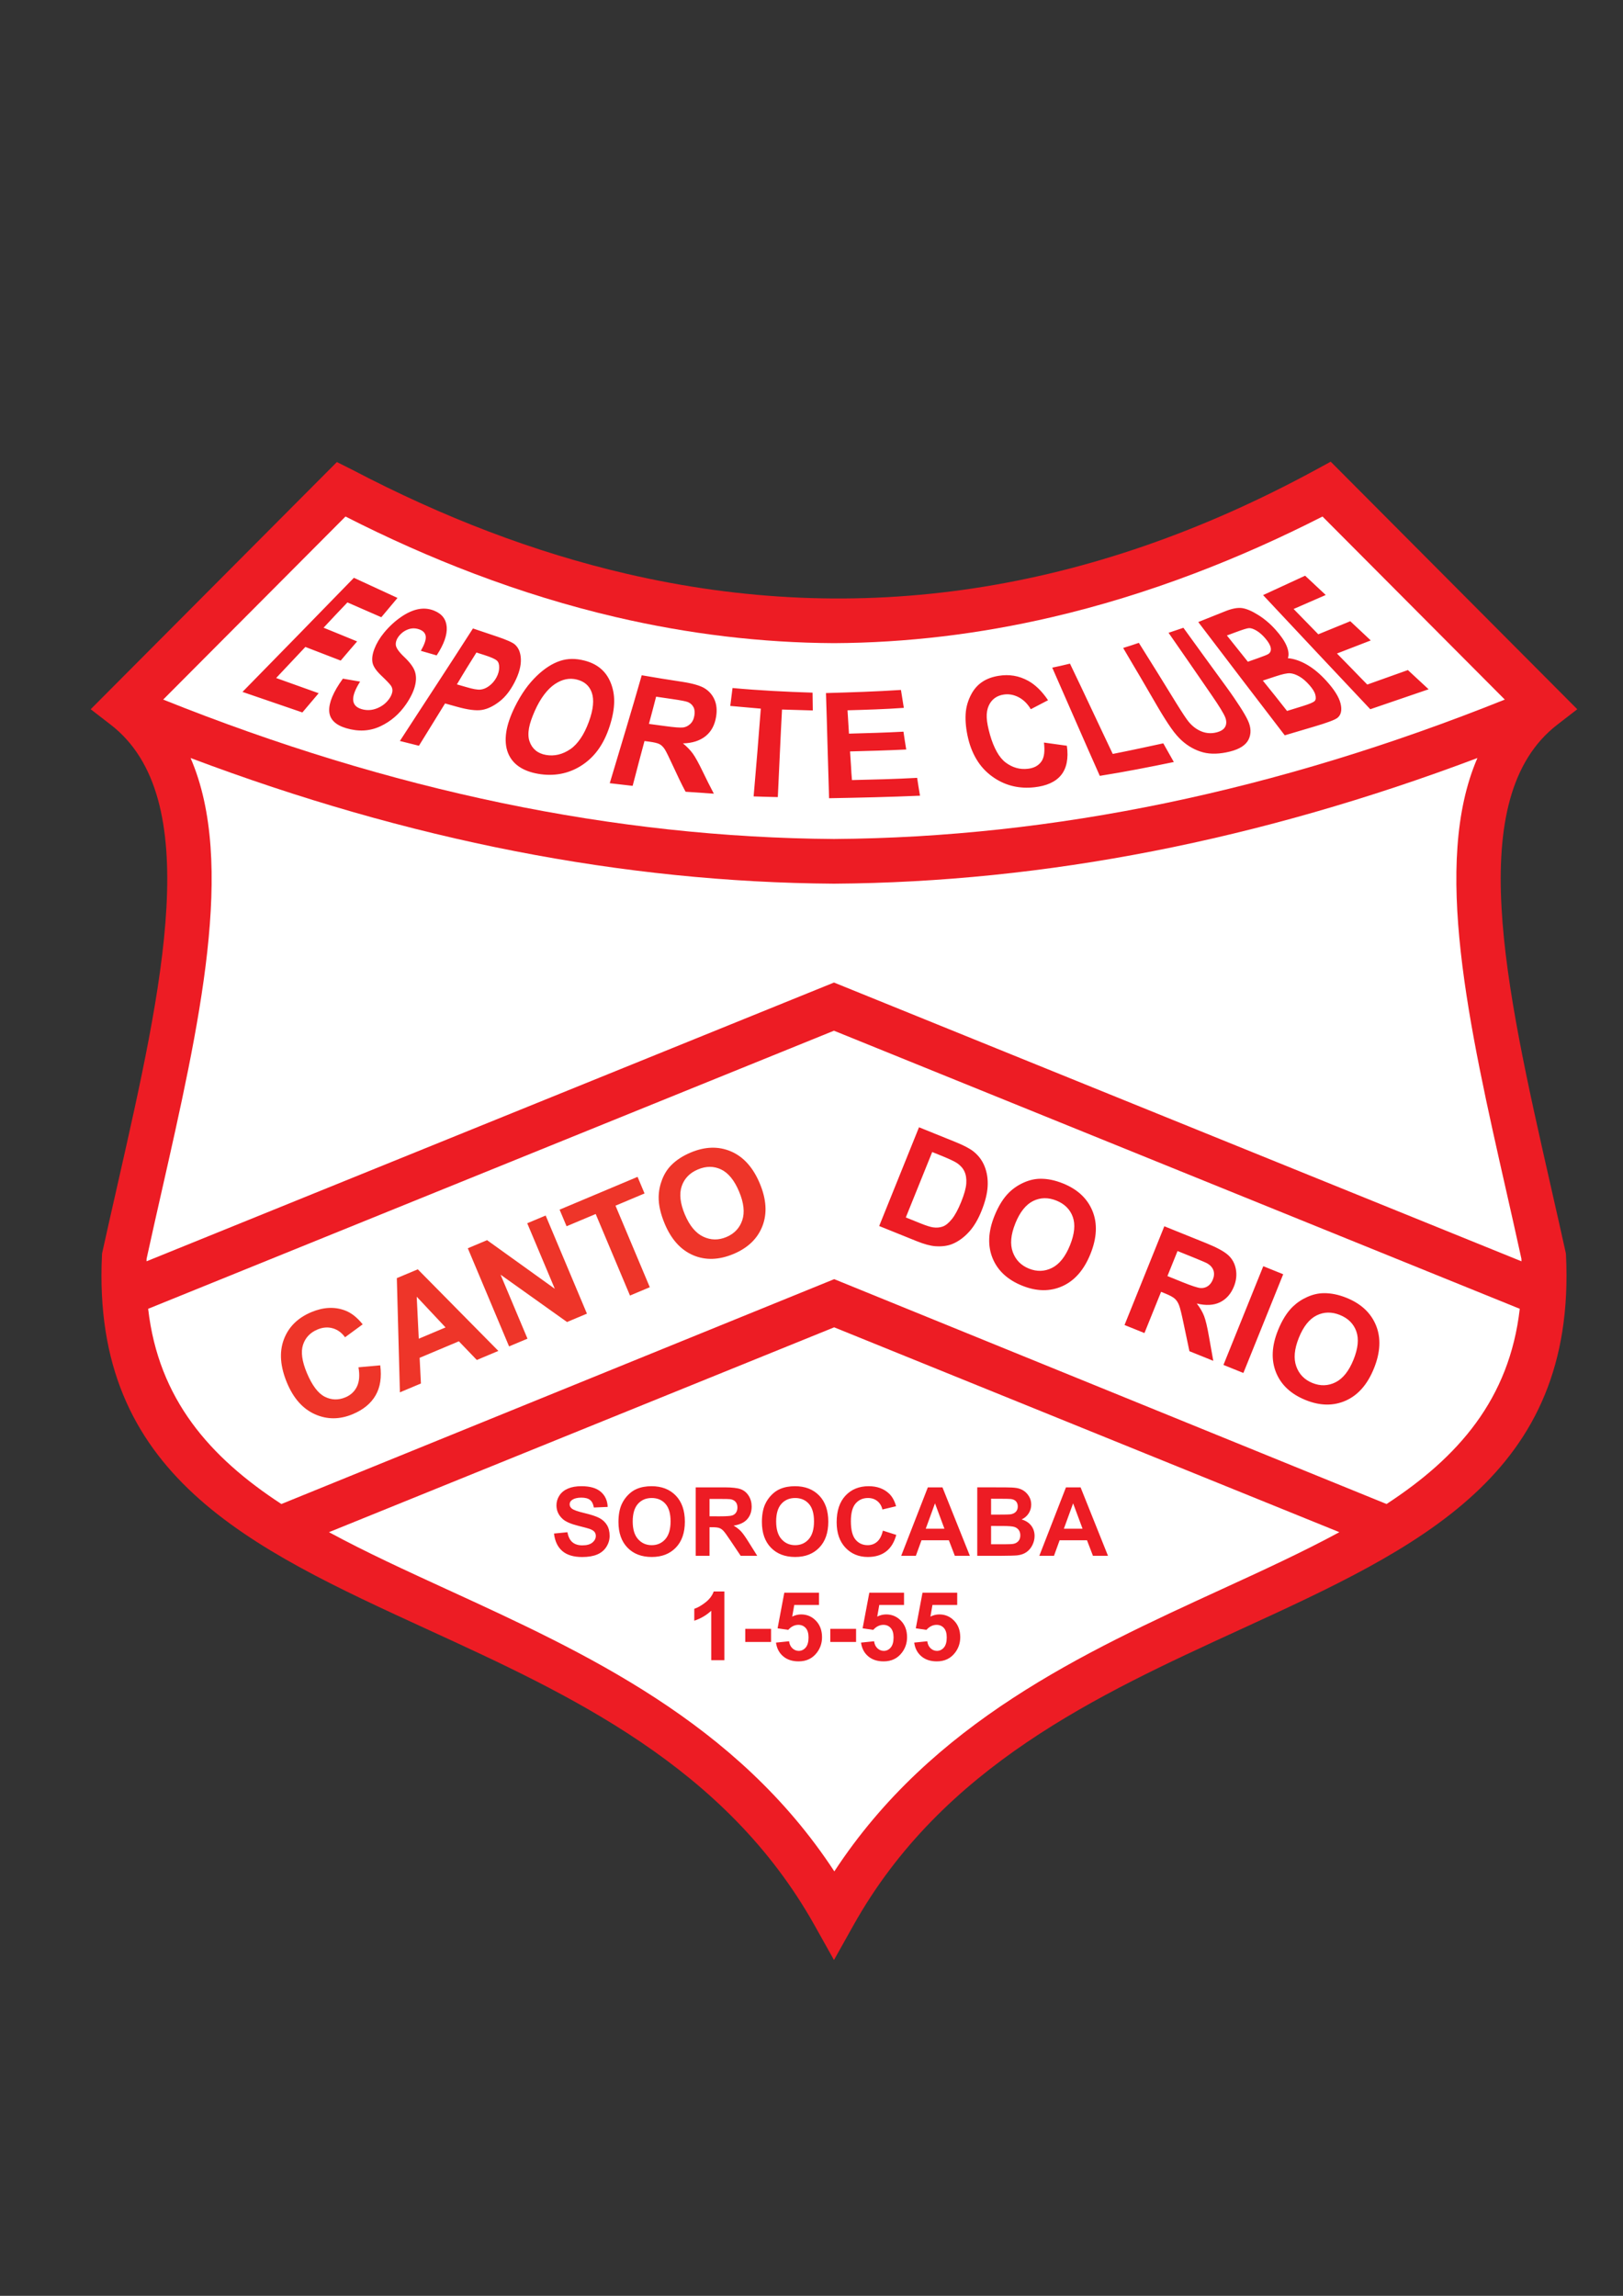 <?xml version="1.0" encoding="iso-8859-1"?>
<!-- Generator: Adobe Illustrator 23.0.1, SVG Export Plug-In . SVG Version: 6.00 Build 0)  -->
<svg version="1.1" xmlns="http://www.w3.org/2000/svg" xmlns:xlink="http://www.w3.org/1999/xlink" x="0px" y="0px"
	 viewBox="0 0 595.276 841.89" style="enable-background:new 0 0 595.276 841.89;" xml:space="preserve">
<rect x="0" y="0" width="595.276" height="841.89" fill="#333333" stroke="none"/>
<g id="Grade" style="display:none;">
</g>
<g id="HQFL">
</g>
<g id="&#xC1;rea_de_trabalho">
</g>
<g id="Linhas-guia">
</g>
<g id="Page_1">
	<g id="HQFL_1_">
		<g>
			<path style="fill-rule:evenodd;clip-rule:evenodd;fill:#ED1C24;" d="M574.338,459.697l-0.162-0.745
				c-1.313-5.99-3.478-15.534-5.63-25.032c-16.349-72.128-32.048-141.396,2.623-168.168l7.333-5.666l-90.432-90.783l-5.379,2.928
				c-83.31,45.331-167.687,58.041-253.126,38.12c-16.69-3.89-33.396-9.006-50.114-15.356c-16.673-6.326-33.487-13.938-50.438-22.825
				c-0.001,0-0.001,0-0.003-0.003c-0.022-0.009-0.042-0.021-0.063-0.033v0.003c-0.044-0.022-0.087-0.046-0.131-0.067l-5.257-2.629
				l-90.296,90.645l7.335,5.666c34.669,26.77,18.969,96.037,2.621,168.168c-2.151,9.489-4.314,19.03-5.628,25.032l-0.164,0.745
				l-0.028,0.599c-3.874,80.68,53.831,107.149,119.747,137.387c51.75,23.741,108.894,49.954,141.602,108.329l7.135,12.737
				l7.135-12.737c32.707-58.375,89.855-84.588,141.601-108.329c65.919-30.237,123.621-56.707,119.75-137.387L574.338,459.697
				L574.338,459.697z"/>
			<path style="fill-rule:evenodd;clip-rule:evenodd;fill:#FFFFFF;" d="M305.89,324.052c77.323-0.522,155.982-15.913,235.991-46.083
				c-16.682,38.469-3.193,98.025,10.747,159.532c1.575,6.939,3.15,13.904,5.392,24.119c0.012,0.309,0.006,0.602,0.018,0.907
				L305.889,360.304L53.744,462.527c0.011-0.306,0.003-0.599,0.017-0.907c2.24-10.215,3.819-17.179,5.392-24.116
				c13.94-61.51,27.432-121.065,10.746-159.534C149.913,308.14,228.569,323.53,305.89,324.052L305.89,324.052z"/>
			<path style="fill-rule:evenodd;clip-rule:evenodd;fill:#FFFFFF;" d="M305.876,377.969l251.535,101.975
				c-3.795,33.162-22.641,54.466-48.86,71.588l-202.589-82.458l-202.761,82.461c-26.218-17.125-45.066-38.426-48.861-71.591
				L305.876,377.969L305.876,377.969z"/>
			<path style="fill-rule:evenodd;clip-rule:evenodd;fill:#FFFFFF;" d="M306.012,686.251
				c-35.84-54.729-91.492-80.203-142.083-103.413c-15.156-6.951-29.833-13.689-43.277-20.978l185.297-75.121l185.295,75.121
				c-13.446,7.288-28.125,14.026-43.281,20.978C397.373,606.048,341.851,631.523,306.012,686.251L306.012,686.251z"/>
			<path style="fill-rule:evenodd;clip-rule:evenodd;fill:#ED1C24;" d="M337.069,413.379l13.358,5.398
				c3.01,1.215,5.227,2.375,6.616,3.468c1.865,1.481,3.239,3.334,4.109,5.532c0.87,2.21,1.236,4.635,1.09,7.266
				c-0.144,2.632-0.892,5.645-2.263,9.037c-1.203,2.983-2.614,5.401-4.22,7.263c-1.966,2.26-4.124,3.871-6.457,4.83
				c-1.767,0.721-3.871,0.995-6.305,0.818c-1.822-0.147-4.088-0.764-6.783-1.851l-13.754-5.55L337.069,413.379L337.069,413.379z
				 M341.911,422.455l-9.681,23.985l5.459,2.204c2.039,0.818,3.565,1.301,4.561,1.441c1.304,0.184,2.495,0.073,3.551-0.317
				c1.072-0.391,2.187-1.301,3.331-2.724c1.149-1.422,2.29-3.538,3.42-6.335c1.126-2.796,1.746-5.043,1.856-6.741
				c0.112-1.697-0.11-3.157-0.66-4.347c-0.55-1.2-1.447-2.229-2.695-3.075c-0.929-0.632-2.886-1.56-5.862-2.763L341.911,422.455
				L341.911,422.455z M364.752,445.857c1.483-3.682,3.288-6.558,5.4-8.616c1.564-1.508,3.364-2.717,5.373-3.603
				c2.013-0.892,4.015-1.355,5.996-1.374c2.639-0.043,5.441,0.531,8.384,1.72c5.331,2.149,8.934,5.529,10.802,10.127
				c1.866,4.601,1.609,9.858-0.766,15.744c-2.357,5.844-5.792,9.776-10.298,11.797c-4.507,2.015-9.425,1.961-14.744-0.189
				c-5.382-2.168-9.003-5.545-10.856-10.1C362.19,456.79,362.425,451.625,364.752,445.857L364.752,445.857z M372.391,448.651
				c-1.655,4.097-1.973,7.596-0.935,10.472c1.041,2.882,3.025,4.915,5.939,6.088c2.909,1.172,5.727,1.087,8.438-0.257
				c2.714-1.349,4.928-4.127,6.619-8.317c1.673-4.152,2.012-7.62,1.02-10.386c-0.992-2.769-3.004-4.772-6.015-5.987
				c-3.011-1.215-5.865-1.166-8.536,0.153c-2.675,1.325-4.857,4.07-6.54,8.234H372.391L372.391,448.651z M412.449,485.892
				l14.597-36.21l15.394,6.21c3.865,1.563,6.552,3.029,8.039,4.379c1.486,1.355,2.424,3.083,2.806,5.165
				c0.382,2.089,0.147,4.207-0.718,6.345c-1.096,2.717-2.806,4.641-5.107,5.77c-2.312,1.123-5.153,1.276-8.515,0.451
				c1.209,1.558,2.112,3.103,2.692,4.616c0.58,1.521,1.182,4.049,1.789,7.565l1.575,8.842l-8.75-3.529l-2.106-10.008
				c-0.739-3.565-1.306-5.868-1.704-6.875c-0.393-1.014-0.925-1.82-1.584-2.394c-0.669-0.587-1.841-1.222-3.523-1.899l-1.478-0.599
				l-6.1,15.119L412.449,485.892L412.449,485.892z M428.187,467.94l5.407,2.192c3.502,1.41,5.758,2.143,6.744,2.204
				c0.992,0.06,1.89-0.178,2.666-0.702c0.784-0.526,1.404-1.338,1.841-2.418c0.491-1.222,0.558-2.339,0.22-3.347
				c-0.352-1.014-1.078-1.856-2.184-2.527c-0.558-0.317-2.329-1.087-5.284-2.278l-5.706-2.302L428.187,467.94L428.187,467.94z
				 M448.732,500.528l14.608-36.203l7.306,2.949l-14.605,36.203L448.732,500.528L448.732,500.528z M468.738,487.809
				c1.485-3.682,3.288-6.558,5.401-8.622c1.566-1.508,3.364-2.711,5.373-3.597c2.012-0.897,4.015-1.356,5.993-1.373
				c2.64-0.043,5.443,0.524,8.387,1.716c5.331,2.15,8.934,5.532,10.802,10.124c1.862,4.603,1.609,9.861-0.767,15.747
				c-2.356,5.844-5.791,9.776-10.298,11.797c-4.506,2.016-9.425,1.96-14.743-0.189c-5.382-2.167-9.003-5.538-10.856-10.099
				C466.177,498.739,466.412,493.574,468.738,487.809L468.738,487.809z M476.377,490.6c-1.654,4.097-1.972,7.596-0.934,10.472
				c1.041,2.882,3.025,4.915,5.939,6.088c2.909,1.172,5.727,1.087,8.438-0.257c2.714-1.35,4.928-4.121,6.619-8.316
				c1.673-4.147,2.012-7.62,1.02-10.387c-0.992-2.773-3.005-4.774-6.015-5.99c-3.011-1.209-5.865-1.166-8.536,0.159
				c-2.675,1.318-4.86,4.066-6.54,8.237L476.377,490.6L476.377,490.6z"/>
			<path style="fill-rule:evenodd;clip-rule:evenodd;fill:#ED1C24;" d="M203.19,562.359l4.931-0.477
				c0.296,1.655,0.902,2.87,1.804,3.645c0.907,0.776,2.137,1.166,3.676,1.166c1.632,0,2.862-0.348,3.686-1.032
				c0.829-0.695,1.244-1.502,1.244-2.43c0-0.593-0.172-1.1-0.519-1.515c-0.346-0.415-0.961-0.776-1.827-1.087
				c-0.592-0.201-1.946-0.567-4.061-1.093c-2.714-0.678-4.624-1.502-5.717-2.485c-1.54-1.38-2.311-3.065-2.311-5.05
				c0-1.276,0.365-2.479,1.083-3.59c0.725-1.111,1.774-1.96,3.136-2.54c1.362-0.587,3.012-0.873,4.944-0.873
				c3.148,0,5.521,0.689,7.112,2.063c1.591,1.386,2.427,3.236,2.509,5.538l-5.069,0.22c-0.215-1.282-0.684-2.217-1.395-2.779
				c-0.71-0.567-1.786-0.849-3.211-0.849c-1.472,0-2.631,0.306-3.46,0.91c-0.537,0.385-0.806,0.909-0.806,1.557
				c0,0.593,0.255,1.1,0.757,1.521c0.638,0.537,2.191,1.1,4.656,1.673c2.466,0.587,4.292,1.191,5.472,1.814
				c1.18,0.617,2.11,1.472,2.774,2.553c0.665,1.074,1.003,2.412,1.003,3.999c0,1.435-0.401,2.785-1.198,4.036
				c-0.802,1.258-1.937,2.193-3.395,2.803c-1.458,0.611-3.285,0.916-5.462,0.916c-3.173,0-5.61-0.732-7.309-2.204
				C204.539,567.304,203.518,565.167,203.19,562.359L203.19,562.359z M226.838,558.127c0-2.553,0.384-4.702,1.149-6.436
				c0.569-1.276,1.352-2.43,2.337-3.438c0.985-1.02,2.068-1.776,3.244-2.266c1.563-0.659,3.372-0.988,5.413-0.988
				c3.695,0,6.657,1.147,8.875,3.438c2.22,2.296,3.332,5.489,3.332,9.574c0,4.048-1.102,7.224-3.305,9.507
				c-2.2,2.29-5.147,3.438-8.834,3.438c-3.732,0-6.703-1.142-8.902-3.414C227.941,565.265,226.838,562.126,226.838,558.127
				L226.838,558.127z M232.064,557.956c0,2.845,0.652,5.001,1.965,6.466c1.313,1.472,2.985,2.204,5.003,2.204
				c2.018,0,3.677-0.727,4.972-2.18c1.293-1.459,1.945-3.646,1.945-6.558c0-2.87-0.633-5.02-1.891-6.435
				c-1.256-1.411-2.937-2.125-5.025-2.125c-2.087,0-3.777,0.72-5.053,2.149c-1.276,1.429-1.919,3.595-1.919,6.484L232.064,557.956
				L232.064,557.956z M255.167,570.529l-0.005-25.103h10.672c2.679,0,4.633,0.227,5.845,0.672c1.212,0.452,2.188,1.258,2.915,2.406
				c0.729,1.153,1.098,2.479,1.098,3.956c0,1.887-0.556,3.444-1.658,4.672c-1.108,1.227-2.766,1.996-4.966,2.32
				c1.093,0.635,2.004,1.337,2.714,2.1c0.711,0.77,1.678,2.132,2.885,4.079l3.067,4.898h-6.065l-3.664-5.459
				c-1.298-1.954-2.192-3.187-2.67-3.694c-0.478-0.507-0.989-0.86-1.522-1.044c-0.538-0.189-1.389-0.287-2.557-0.287h-1.024v10.484
				H255.167L255.167,570.529z M260.233,556.038l3.749,0.007c2.429,0,3.951-0.11,4.554-0.312c0.604-0.202,1.083-0.556,1.421-1.056
				c0.34-0.501,0.513-1.136,0.513-1.887c0-0.843-0.228-1.526-0.674-2.046c-0.45-0.518-1.088-0.848-1.91-0.982
				c-0.409-0.056-1.649-0.092-3.7-0.092h-3.954V556.038L260.233,556.038z M279.448,558.127c0-2.553,0.383-4.702,1.148-6.436
				c0.569-1.276,1.354-2.43,2.338-3.438c0.985-1.02,2.068-1.776,3.244-2.266c1.563-0.659,3.372-0.988,5.412-0.988
				c3.696,0,6.657,1.147,8.875,3.438c2.22,2.296,3.331,5.489,3.331,9.574c0,4.048-1.103,7.224-3.304,9.507
				c-2.201,2.29-5.147,3.438-8.834,3.438c-3.732,0-6.703-1.142-8.903-3.414C280.551,565.265,279.448,562.126,279.448,558.127
				L279.448,558.127z M284.675,557.956c0,2.845,0.652,5.001,1.963,6.466c1.312,1.472,2.984,2.204,5.004,2.204
				c2.018,0,3.677-0.727,4.97-2.18c1.294-1.459,1.945-3.646,1.945-6.558c0-2.87-0.632-5.02-1.889-6.435
				c-1.258-1.411-2.939-2.125-5.025-2.125c-2.087,0-3.778,0.72-5.053,2.149c-1.276,1.429-1.919,3.595-1.919,6.484L284.675,557.956
				L284.675,557.956z M323.819,561.296l4.912,1.563c-0.751,2.735-2.006,4.774-3.755,6.1c-1.75,1.331-3.978,1.997-6.671,1.997
				c-3.334,0-6.079-1.142-8.219-3.414c-2.147-2.278-3.223-5.398-3.223-9.342c0-4.177,1.08-7.426,3.237-9.733
				c2.16-2.314,4.999-3.468,8.51-3.468c3.071,0,5.569,0.903,7.486,2.717c1.139,1.074,1.997,2.619,2.564,4.628l-5.016,1.197
				c-0.297-1.301-0.919-2.326-1.859-3.084c-0.938-0.751-2.086-1.129-3.429-1.129c-1.859,0-3.374,0.671-4.531,2.003
				c-1.157,1.337-1.74,3.505-1.74,6.49c0,3.175,0.574,5.435,1.713,6.784c1.139,1.35,2.629,2.021,4.451,2.021
				c1.35,0,2.513-0.427,3.478-1.282c0.971-0.86,1.67-2.21,2.092-4.042V561.296L323.819,561.296z M355.724,570.529h-5.514
				l-2.192-5.703h-10.035l-2.07,5.703h-5.376l9.772-25.103h5.364L355.724,570.529L355.724,570.529z M346.393,560.594l-3.459-9.313
				l-3.396,9.318L346.393,560.594L346.393,560.594z M358.434,545.42l10.035,0.006c1.985,0,3.466,0.079,4.442,0.244
				c0.974,0.165,1.85,0.513,2.62,1.038c0.768,0.525,1.416,1.227,1.926,2.1c0.51,0.873,0.769,1.85,0.769,2.938
				c0,1.172-0.317,2.253-0.946,3.236c-0.635,0.977-1.496,1.716-2.58,2.21c1.526,0.44,2.702,1.203,3.523,2.272
				c0.818,1.074,1.233,2.339,1.233,3.786c0,1.142-0.262,2.253-0.794,3.327c-0.524,1.081-1.255,1.942-2.174,2.59
				c-0.919,0.647-2.052,1.044-3.4,1.191c-0.843,0.092-2.886,0.152-6.112,0.171h-8.546L358.434,545.42L358.434,545.42z
				 M363.503,549.597v5.812h3.321c1.973,0,3.203-0.03,3.682-0.085c0.863-0.105,1.548-0.409,2.039-0.897
				c0.498-0.501,0.748-1.154,0.748-1.967c0-0.775-0.214-1.41-0.638-1.892c-0.428-0.482-1.065-0.775-1.915-0.879
				c-0.5-0.056-1.944-0.086-4.326-0.086L363.503,549.597L363.503,549.597z M363.503,559.58v6.717h4.69
				c1.825,0,2.989-0.056,3.474-0.153c0.754-0.139,1.367-0.47,1.841-1.001c0.473-0.525,0.711-1.239,0.711-2.131
				c0-0.751-0.183-1.393-0.546-1.917c-0.363-0.526-0.892-0.91-1.582-1.148c-0.692-0.238-2.191-0.361-4.497-0.361L363.503,559.58
				L363.503,559.58z M406.383,570.529h-5.514l-2.189-5.703h-10.038l-2.07,5.703h-5.376l9.772-25.103h5.364L406.383,570.529
				L406.383,570.529z M397.053,560.594l-3.459-9.313l-3.396,9.318L397.053,560.594L397.053,560.594z"/>
			<path style="fill-rule:evenodd;clip-rule:evenodd;fill:#EE3529;" d="M131.478,501.395l7.984-0.721
				c0.574,4.379,0.006,8.055-1.703,11.01c-1.705,2.968-4.499,5.263-8.36,6.888c-4.781,2.009-9.4,2.033-13.843,0.06
				c-4.45-1.971-7.87-5.788-10.252-11.448c-2.519-5.99-2.931-11.297-1.234-15.906c1.704-4.616,5.076-7.987,10.112-10.106
				c4.402-1.85,8.528-2.058,12.372-0.616c2.282,0.854,4.442,2.553,6.468,5.086l-6.471,4.745c-1.206-1.685-2.722-2.785-4.521-3.298
				c-1.8-0.513-3.674-0.36-5.601,0.452c-2.664,1.117-4.43,2.992-5.287,5.593c-0.855,2.614-0.383,6.076,1.42,10.362
				c1.913,4.543,4.102,7.449,6.545,8.69c2.447,1.245,4.989,1.312,7.602,0.214c1.933-0.812,3.342-2.132,4.209-3.938
				c0.876-1.814,1.067-4.171,0.562-7.059L131.478,501.395L131.478,501.395z M182.785,495.393l-7.903,3.321l-6.579-6.85
				l-14.392,6.057l0.472,9.416l-7.707,3.242l-1.127-41.882l7.69-3.229L182.785,495.393L182.785,495.393z M163.418,486.777
				l-10.576-11.265l0.752,15.406L163.418,486.777L163.418,486.777z M186.719,493.738l-15.137-35.989l7.068-2.974l24.839,17.836
				l-10.11-24.033l6.755-2.836l15.139,35.986l-7.297,3.065l-24.379-17.359l9.871,23.466L186.719,493.738L186.719,493.738z
				 M231.061,475.083l-12.577-29.898l-10.679,4.491l-2.562-6.084l28.598-12.032l2.562,6.088l-10.653,4.482l12.577,29.901
				L231.061,475.083L231.061,475.083z M243.816,448.797c-1.539-3.655-2.287-6.97-2.235-9.92c0.046-2.174,0.475-4.299,1.274-6.344
				c0.8-2.049,1.898-3.786,3.288-5.196c1.843-1.887,4.236-3.456,7.163-4.689c5.299-2.229,10.235-2.366,14.8-0.418
				c4.566,1.954,8.086,5.862,10.549,11.714c2.442,5.807,2.773,11.021,0.998,15.629c-1.775,4.603-5.31,8.029-10.594,10.252
				c-5.351,2.247-10.296,2.406-14.823,0.477C249.701,458.366,246.226,454.525,243.816,448.797L243.816,448.797z M251.204,445.399
				c1.714,4.076,3.952,6.781,6.718,8.094c2.766,1.312,5.606,1.356,8.5,0.135c2.894-1.216,4.831-3.261,5.81-6.125
				c0.975-2.873,0.591-6.402-1.162-10.566c-1.734-4.122-3.938-6.827-6.594-8.091c-2.653-1.267-5.494-1.27-8.485-0.012
				c-2.992,1.258-4.984,3.304-5.95,6.125c-0.966,2.821-0.581,6.308,1.16,10.451L251.204,445.399L251.204,445.399z"/>
			<path style="fill-rule:evenodd;clip-rule:evenodd;fill:#ED1C24;" d="M265.677,608.808h-4.812v-18.136
				c-1.759,1.643-3.831,2.864-6.219,3.652v-4.365c1.258-0.409,2.626-1.197,4.092-2.339c1.473-1.147,2.488-2.485,3.036-4.018h3.904
				V608.808L265.677,608.808z M273.351,602.116v-4.812h9.451v4.812H273.351L273.351,602.116z M284.62,602.354l4.793-0.495
				c0.136,1.087,0.542,1.948,1.212,2.577c0.673,0.629,1.453,0.952,2.333,0.952c1.003,0,1.857-0.415,2.551-1.227
				c0.693-0.818,1.044-2.052,1.044-3.694c0-1.539-0.347-2.693-1.035-3.463c-0.691-0.776-1.593-1.16-2.697-1.16
				c-1.38,0-2.624,0.617-3.717,1.838l-3.905-0.567l2.464-13.067h12.727v4.5h-9.075l-0.753,4.269c1.072-0.537,2.169-0.8,3.285-0.8
				c2.133,0,3.946,0.775,5.427,2.326c1.485,1.545,2.227,3.567,2.227,6.039c0,2.07-0.602,3.914-1.794,5.532
				c-1.632,2.217-3.902,3.322-6.799,3.322c-2.314,0-4.21-0.623-5.668-1.863C285.775,606.127,284.901,604.454,284.62,602.354
				L284.62,602.354z M304.535,602.116v-4.812h9.451v4.812H304.535L304.535,602.116z M315.805,602.354l4.794-0.495
				c0.134,1.087,0.54,1.948,1.212,2.577c0.675,0.629,1.453,0.952,2.332,0.952c1.002,0,1.859-0.415,2.55-1.227
				c0.693-0.818,1.044-2.052,1.044-3.694c0-1.539-0.345-2.693-1.035-3.463c-0.691-0.776-1.594-1.16-2.696-1.16
				c-1.38,0-2.625,0.617-3.718,1.838l-3.905-0.567l2.464-13.067h12.728v4.5h-9.077l-0.751,4.269c1.071-0.537,2.168-0.8,3.285-0.8
				c2.131,0,3.944,0.775,5.425,2.326c1.487,1.545,2.229,3.567,2.229,6.039c0,2.07-0.602,3.914-1.796,5.532
				c-1.63,2.217-3.898,3.322-6.799,3.322c-2.314,0-4.21-0.623-5.666-1.863C316.962,606.127,316.086,604.454,315.805,602.354
				L315.805,602.354z M335.311,602.354l4.794-0.495c0.134,1.087,0.54,1.948,1.212,2.577c0.675,0.629,1.453,0.952,2.332,0.952
				c1.002,0,1.86-0.415,2.553-1.227c0.693-0.818,1.041-2.052,1.041-3.694c0-1.539-0.345-2.693-1.032-3.463
				c-0.693-0.776-1.597-1.16-2.698-1.16c-1.38,0-2.626,0.617-3.719,1.838l-3.905-0.567l2.467-13.067h12.726v4.5h-9.077l-0.751,4.269
				c1.071-0.537,2.168-0.8,3.285-0.8c2.131,0,3.944,0.775,5.429,2.326c1.484,1.545,2.226,3.567,2.226,6.039
				c0,2.07-0.602,3.914-1.795,5.532c-1.631,2.217-3.899,3.322-6.797,3.322c-2.317,0-4.21-0.623-5.669-1.863
				C336.468,606.127,335.592,604.454,335.311,602.354L335.311,602.354z"/>
			<path style="fill-rule:evenodd;clip-rule:evenodd;fill:#FFFFFF;" d="M305.889,235.847c26.568-0.128,53.246-3.315,80.036-9.56
				c17.315-4.036,34.703-9.372,52.161-15.998c15.7-5.96,31.358-12.917,46.973-20.877l66.864,67.128
				c-83.549,33.501-165.551,50.571-246.035,51.127c-80.484-0.556-162.486-17.626-246.035-51.127l66.865-67.128
				c15.615,7.959,31.272,14.917,46.973,20.877c17.459,6.625,34.846,11.962,52.161,15.998
				C252.642,232.533,279.321,235.719,305.889,235.847L305.889,235.847z"/>
			<path style="fill-rule:evenodd;clip-rule:evenodd;fill:#ED1C24;" d="M88.937,253.728c6.812-6.973,13.663-13.949,20.475-20.919
				c6.807-6.967,13.62-13.946,20.385-20.923c5.184,2.381,10.5,4.851,15.992,7.382c-1.977,2.363-3.953,4.717-5.932,7.074
				c-4.216-1.85-8.391-3.663-12.434-5.428c-2.987,3.089-5.843,6.185-8.742,9.272c3.998,1.64,8.173,3.313,12.302,5.028
				c-2.021,2.345-4.042,4.683-6.019,7.028c-4.349-1.698-8.7-3.371-12.96-5.001c-1.758,1.899-3.56,3.798-5.361,5.694
				c-1.801,1.896-3.56,3.795-5.36,5.694c5.051,1.82,10.326,3.685,15.597,5.581c-1.977,2.357-3.998,4.702-5.975,7.05
				C103.436,258.69,96.055,256.177,88.937,253.728L88.937,253.728z M125.755,248.868c2.064,0.366,4.218,0.717,6.326,1.081
				c-3.514,5.529-3.421,8.866,0.439,10.057c1.894,0.58,3.775,0.512,5.668-0.226c1.928-0.751,3.434-1.926,4.569-3.529
				c0.664-0.934,1.011-1.814,1.142-2.589c0.133-0.776-0.047-1.502-0.482-2.171c-0.443-0.681-1.691-1.957-3.736-3.917
				c-1.778-1.71-2.833-3.285-3.074-4.705c-0.243-1.411-0.003-3.08,0.746-5.001c0.744-1.908,1.88-3.868,3.472-5.81
				c1.877-2.286,3.953-4.195,6.15-5.725c2.196-1.53,4.349-2.522,6.37-2.928c2.021-0.409,3.955-0.244,5.888,0.531
				c2.9,1.163,4.415,3.181,4.613,6.027c0.197,2.839-1.011,6.307-3.69,10.374c-1.978-0.556-3.867-1.111-5.801-1.673
				c1.319-2.311,1.934-4.067,1.801-5.251c-0.13-1.163-0.873-2.045-2.241-2.561c-1.442-0.547-2.813-0.559-4.173-0.076
				c-1.363,0.488-2.511,1.319-3.427,2.482c-0.885,1.126-1.229,2.22-1.142,3.251c0.087,1.032,1.078,2.504,3.032,4.354
				c2.131,2.021,3.427,3.786,3.954,5.337c0.528,1.545,0.551,3.331,0.044,5.318c-0.503,1.972-1.541,4.213-3.251,6.704
				c-2.464,3.59-5.581,6.302-9.402,8.097c-3.867,1.823-8.038,2.058-12.566,0.718c-3.951-1.17-6.083-3.258-6.239-6.274
				c-0.153-3.004,1.45-6.985,5.01-11.882V248.868L125.755,248.868z M146.669,271.723c4.436-6.876,8.976-13.751,13.443-20.633
				c4.451-6.858,8.963-13.748,13.357-20.629c2.943,0.992,5.977,2.002,9.007,3.032c3.383,1.142,5.563,2.131,6.371,2.852
				c1.387,1.236,2.131,3.04,2.196,5.468c0.066,2.372-0.649,5.187-2.328,8.423c-1.528,2.943-3.287,5.276-5.493,6.989
				c-2.189,1.7-4.346,2.754-6.415,3.105c-2.149,0.367-5.228-0.043-9.269-1.172c-1.452-0.409-2.856-0.8-4.306-1.2
				c-1.581,2.586-3.178,5.169-4.789,7.764c-1.595,2.571-3.207,5.166-4.789,7.754C151.281,272.887,148.952,272.297,146.669,271.723
				L146.669,271.723z M174.743,239.282c-1.188,1.948-2.45,3.878-3.647,5.843c-1.176,1.93-2.373,3.896-3.516,5.844
				c1.143,0.33,2.332,0.666,3.516,1.014c2.331,0.69,4,0.995,5.095,0.897c1.057-0.092,2.141-0.543,3.165-1.297
				c1.039-0.766,1.996-1.795,2.724-3.148c0.724-1.343,1.01-2.601,1.01-3.694c0-1.099-0.223-1.929-0.835-2.485
				c-0.617-0.565-2.15-1.27-4.657-2.064C176.636,239.886,175.708,239.58,174.743,239.282L174.743,239.282z M188.802,259.279
				c1.182-2.412,2.472-4.567,3.822-6.482c1.33-1.89,2.789-3.523,4.216-4.912c2.833-2.748,5.758-4.604,8.612-5.539
				c2.857-0.937,5.738-0.91,8.919-0.103c4.552,1.16,7.784,3.737,9.533,7.926c0.887,2.119,1.406,4.509,1.363,7.199
				c-0.044,2.693-0.599,5.682-1.67,8.976c-1.081,3.322-2.487,6.216-4.262,8.647c-1.783,2.445-3.955,4.445-6.501,6.002
				c-4.526,2.769-9.767,3.762-15.466,2.772c-5.725-0.995-9.423-3.602-11.028-7.626c-0.901-2.253-1.076-4.842-0.659-7.645
				C186.1,265.678,187.174,262.607,188.802,259.279L188.802,259.279z M196.139,260.711c-1.011,2.33-1.78,4.418-2.11,6.268
				c-0.33,1.85-0.287,3.493,0.177,4.851c0.943,2.769,2.984,4.467,6.017,5.01c3.073,0.549,6.074-0.159,8.964-2.113
				c1.415-0.959,2.63-2.296,3.778-3.963c1.136-1.652,2.113-3.66,2.987-6.015c1.718-4.628,1.994-8.231,1.098-10.777
				c-0.905-2.577-2.775-4.109-5.491-4.778c-2.688-0.663-5.344-0.137-8.04,1.664c-1.39,0.928-2.665,2.198-3.911,3.829
				C198.349,256.336,197.194,258.339,196.139,260.711C196.139,260.711,196.139,260.701,196.139,260.711L196.139,260.711z
				 M223.642,287.208c1.977-6.591,3.951-13.177,5.931-19.79c1.973-6.588,3.911-13.198,5.799-19.796
				c4.922,0.873,9.843,1.636,14.895,2.412c3.822,0.586,6.573,1.411,8.084,2.32c1.564,0.947,2.811,2.259,3.647,4.079
				c0.834,1.823,1.046,3.951,0.658,6.35c-0.49,3.035-1.716,5.422-3.822,7.132c-2.11,1.709-4.964,2.628-8.347,2.686
				c1.494,1.225,2.72,2.5,3.647,3.786c0.917,1.276,2.16,3.542,3.689,6.716c1.282,2.665,2.592,5.294,4,7.95
				c-3.384-0.235-6.899-0.476-10.37-0.717c-1.625-3.02-3.049-6.091-4.482-9.181c-1.554-3.346-2.566-5.456-3.119-6.332
				c-0.545-0.861-1.218-1.536-1.89-1.905c-0.778-0.43-2.152-0.72-3.954-0.964c-0.526-0.073-1.098-0.141-1.625-0.207
				c-0.747,2.735-1.47,5.477-2.197,8.219c-0.724,2.735-1.406,5.477-2.152,8.216C229.266,287.855,226.454,287.532,223.642,287.208
				L223.642,287.208z M238.008,265.465c1.89,0.256,3.823,0.506,5.757,0.772c3.47,0.48,5.755,0.663,6.808,0.526
				c0.968-0.126,1.792-0.553,2.549-1.243c0.78-0.709,1.311-1.704,1.537-3.01c0.214-1.233,0.151-2.29-0.264-3.12
				c-0.42-0.843-1.09-1.49-2.02-1.905c-0.696-0.312-2.636-0.681-5.975-1.166c-1.934-0.281-3.868-0.565-5.757-0.839
				C239.766,258.805,238.93,262.136,238.008,265.465L238.008,265.465z M276.409,292.05c0.439-5.367,0.922-10.723,1.362-16.093
				c0.438-5.359,0.835-10.726,1.273-16.096c-3.778-0.333-7.511-0.656-11.202-0.989c0.263-2.189,0.569-4.375,0.834-6.573
				c9.71,0.897,19.507,1.389,29.349,1.704c0.043,2.174,0.043,4.353,0.088,6.524c-3.735-0.116-7.557-0.223-11.291-0.333
				c-0.309,5.352-0.528,10.704-0.791,16.053c-0.264,5.352-0.484,10.704-0.746,16.053
				C282.339,292.234,279.396,292.166,276.409,292.05L276.409,292.05z M304.086,292.716c-0.176-6.424-0.395-12.847-0.57-19.271
				c-0.175-6.436-0.352-12.866-0.572-19.292c9.182-0.266,18.366-0.547,27.503-1.145c0.352,2.186,0.705,4.375,1.054,6.57
				c-6.809,0.495-13.794,0.702-20.649,0.892c0.132,2.854,0.395,5.71,0.528,8.564c6.677-0.183,13.355-0.357,19.988-0.724
				c0.309,2.18,0.659,4.36,1.011,6.54c-6.854,0.342-13.708,0.519-20.605,0.702c0.132,1.753,0.245,3.511,0.352,5.257
				c0.109,1.75,0.177,3.505,0.352,5.251c8.041-0.183,15.994-0.376,23.902-0.818c0.351,2.183,0.659,4.363,1.053,6.543
				C326.316,292.27,315.203,292.517,304.086,292.716L304.086,292.716z M382.905,272.303c2.722,0.391,5.492,0.781,8.393,1.166
				c0.659,4.659-0.095,8.28-2.11,10.759c-2.07,2.553-5.404,3.969-9.709,4.461c-5.45,0.626-10.365-0.504-14.676-3.328
				c-2.498-1.64-4.522-3.648-6.106-6.048c-1.578-2.4-2.787-5.172-3.559-8.341c-0.81-3.34-1.118-6.381-0.965-9.119
				c0.152-2.729,0.943-5.175,2.109-7.334c1.997-3.706,5.236-5.92,9.972-6.689c3.831-0.623,7.425-0.086,10.941,1.871
				c2.501,1.395,4.965,3.746,7.202,7.074c-2.064,1.099-4.259,2.204-6.325,3.297c-1.23-2.076-2.773-3.535-4.524-4.43
				c-1.72-0.876-3.515-1.218-5.358-0.95c-2.596,0.382-4.486,1.747-5.538,4.061c-0.528,1.166-0.834,2.638-0.745,4.415
				c0.085,1.771,0.518,3.847,1.184,6.222c0.696,2.483,1.557,4.559,2.507,6.277c0.939,1.704,2.048,3.047,3.248,3.951
				c2.534,1.902,5.272,2.644,8.216,2.29c2.198-0.262,3.828-1.13,4.922-2.696c1.059-1.517,1.272-3.856,0.922-6.9V272.303
				L382.905,272.303z M403.379,284.513c-2.943-6.592-5.841-13.217-8.741-19.83c-2.9-6.61-5.801-13.232-8.701-19.851
				c2.198-0.464,4.394-0.941,6.503-1.472c2.681,5.526,5.248,11.034,7.865,16.56c2.61,5.507,5.183,11.034,7.821,16.554
				c6.28-1.234,12.474-2.571,18.538-3.887c1.319,2.286,2.55,4.57,3.868,6.848C421.7,281.261,412.651,283.038,403.379,284.513
				L403.379,284.513z M411.948,237.608c1.975-0.59,3.865-1.231,5.752-1.872c2.33,3.704,4.632,7.398,6.943,11.11
				c2.302,3.694,4.561,7.413,6.854,11.11c2.144,3.453,3.624,5.694,4.439,6.683c1.426,1.735,3.038,2.913,4.833,3.621
				c1.721,0.675,3.603,0.787,5.446,0.305c1.625-0.422,2.653-1.096,3.163-2.07c0.501-0.959,0.525-2.122,0-3.456
				c-0.528-1.337-2.189-4.085-5.007-8.17c-2.629-3.811-5.23-7.608-7.864-11.413c-2.638-3.801-5.272-7.602-7.911-11.406
				c1.848-0.617,3.648-1.224,5.45-1.838c2.635,3.618,5.257,7.248,7.864,10.857c2.617,3.627,5.252,7.214,7.908,10.854
				c2.002,2.744,3.636,5.162,4.964,7.214c1.306,2.018,2.277,3.7,2.9,5.025c1.221,2.608,1.269,4.977,0.263,7.025
				c-1.014,2.061-3.298,3.533-6.855,4.418c-3.648,0.91-7.034,1.038-9.84,0.284c-2.906-0.778-5.517-2.262-7.777-4.302
				c-1.166-1.056-2.521-2.546-3.953-4.604c-1.423-2.036-3.057-4.604-4.833-7.639c-2.132-3.633-4.204-7.257-6.329-10.869
				C416.225,244.85,414.056,241.229,411.948,237.608L411.948,237.608z M439.493,228.107c3.298-1.325,6.595-2.632,9.844-3.938
				c2.549-1.026,4.698-1.423,6.325-1.163c1.67,0.266,3.61,1.124,5.887,2.555c2.244,1.404,4.391,3.23,6.329,5.407
				c1.795,2.018,3.199,3.953,3.996,5.84c0.785,1.86,0.922,3.407,0.483,4.555c2.198,0.183,4.573,0.977,7.031,2.396
				c2.461,1.42,4.809,3.411,7.074,5.902c2.787,3.065,4.607,5.831,5.227,8.335c0.61,2.479,0.137,4.25-1.185,5.276
				c-0.919,0.714-3.731,1.765-8.351,3.132c-3.642,1.077-7.29,2.146-10.939,3.246c-5.316-6.924-10.6-13.84-15.903-20.77
				C450.026,241.971,444.766,235.032,439.493,228.107L439.493,228.107z M449.996,233.035c2.592,3.212,5.138,6.414,7.688,9.626
				c1.185-0.424,2.418-0.851,3.645-1.279c2.155-0.76,3.435-1.276,3.868-1.557c0.751-0.492,1.056-1.258,0.876-2.265
				c-0.171-0.983-0.864-2.174-2.064-3.554c-1.084-1.246-2.159-2.161-3.206-2.772c-1.062-0.614-1.935-0.922-2.681-0.898
				c-0.705,0.024-2.409,0.568-5.096,1.576C451.977,232.302,451.003,232.656,449.996,233.035L449.996,233.035z M463.176,249.576
				c1.493,1.856,3.001,3.7,4.482,5.569c1.462,1.844,2.942,3.7,4.393,5.565c1.933-0.599,3.823-1.185,5.756-1.78
				c2.46-0.76,3.975-1.386,4.436-1.915c0.418-0.479,0.439-1.264,0.177-2.271c-0.266-1.022-0.998-2.195-2.152-3.501
				c-1.215-1.38-2.415-2.43-3.648-3.148c-1.27-0.739-2.457-1.136-3.471-1.2c-1.097-0.067-2.852,0.33-5.27,1.132
				C466.299,248.556,464.758,249.06,463.176,249.576L463.176,249.576z M502.585,260.079c-6.592-6.973-13.138-13.946-19.683-20.92
				c-6.545-6.973-13.091-13.949-19.637-20.932c5.269-2.421,10.411-4.812,15.418-7.113c2.549,2.363,5.01,4.717,7.559,7.071
				c-3.823,1.691-7.822,3.395-11.776,5.135c3.032,3.096,6.063,6.185,9.053,9.281c3.996-1.624,7.907-3.224,11.729-4.793
				c2.547,2.354,5.007,4.702,7.511,7.047c-4.042,1.575-8.213,3.172-12.39,4.793c1.891,1.905,3.737,3.804,5.581,5.703
				c1.845,1.896,3.645,3.792,5.535,5.682c5.011-1.804,9.975-3.578,14.896-5.316c2.546,2.345,5.053,4.702,7.599,7.046
				C516.952,255.145,509.833,257.581,502.585,260.079L502.585,260.079z"/>
		</g>
	</g>
</g>
</svg>
